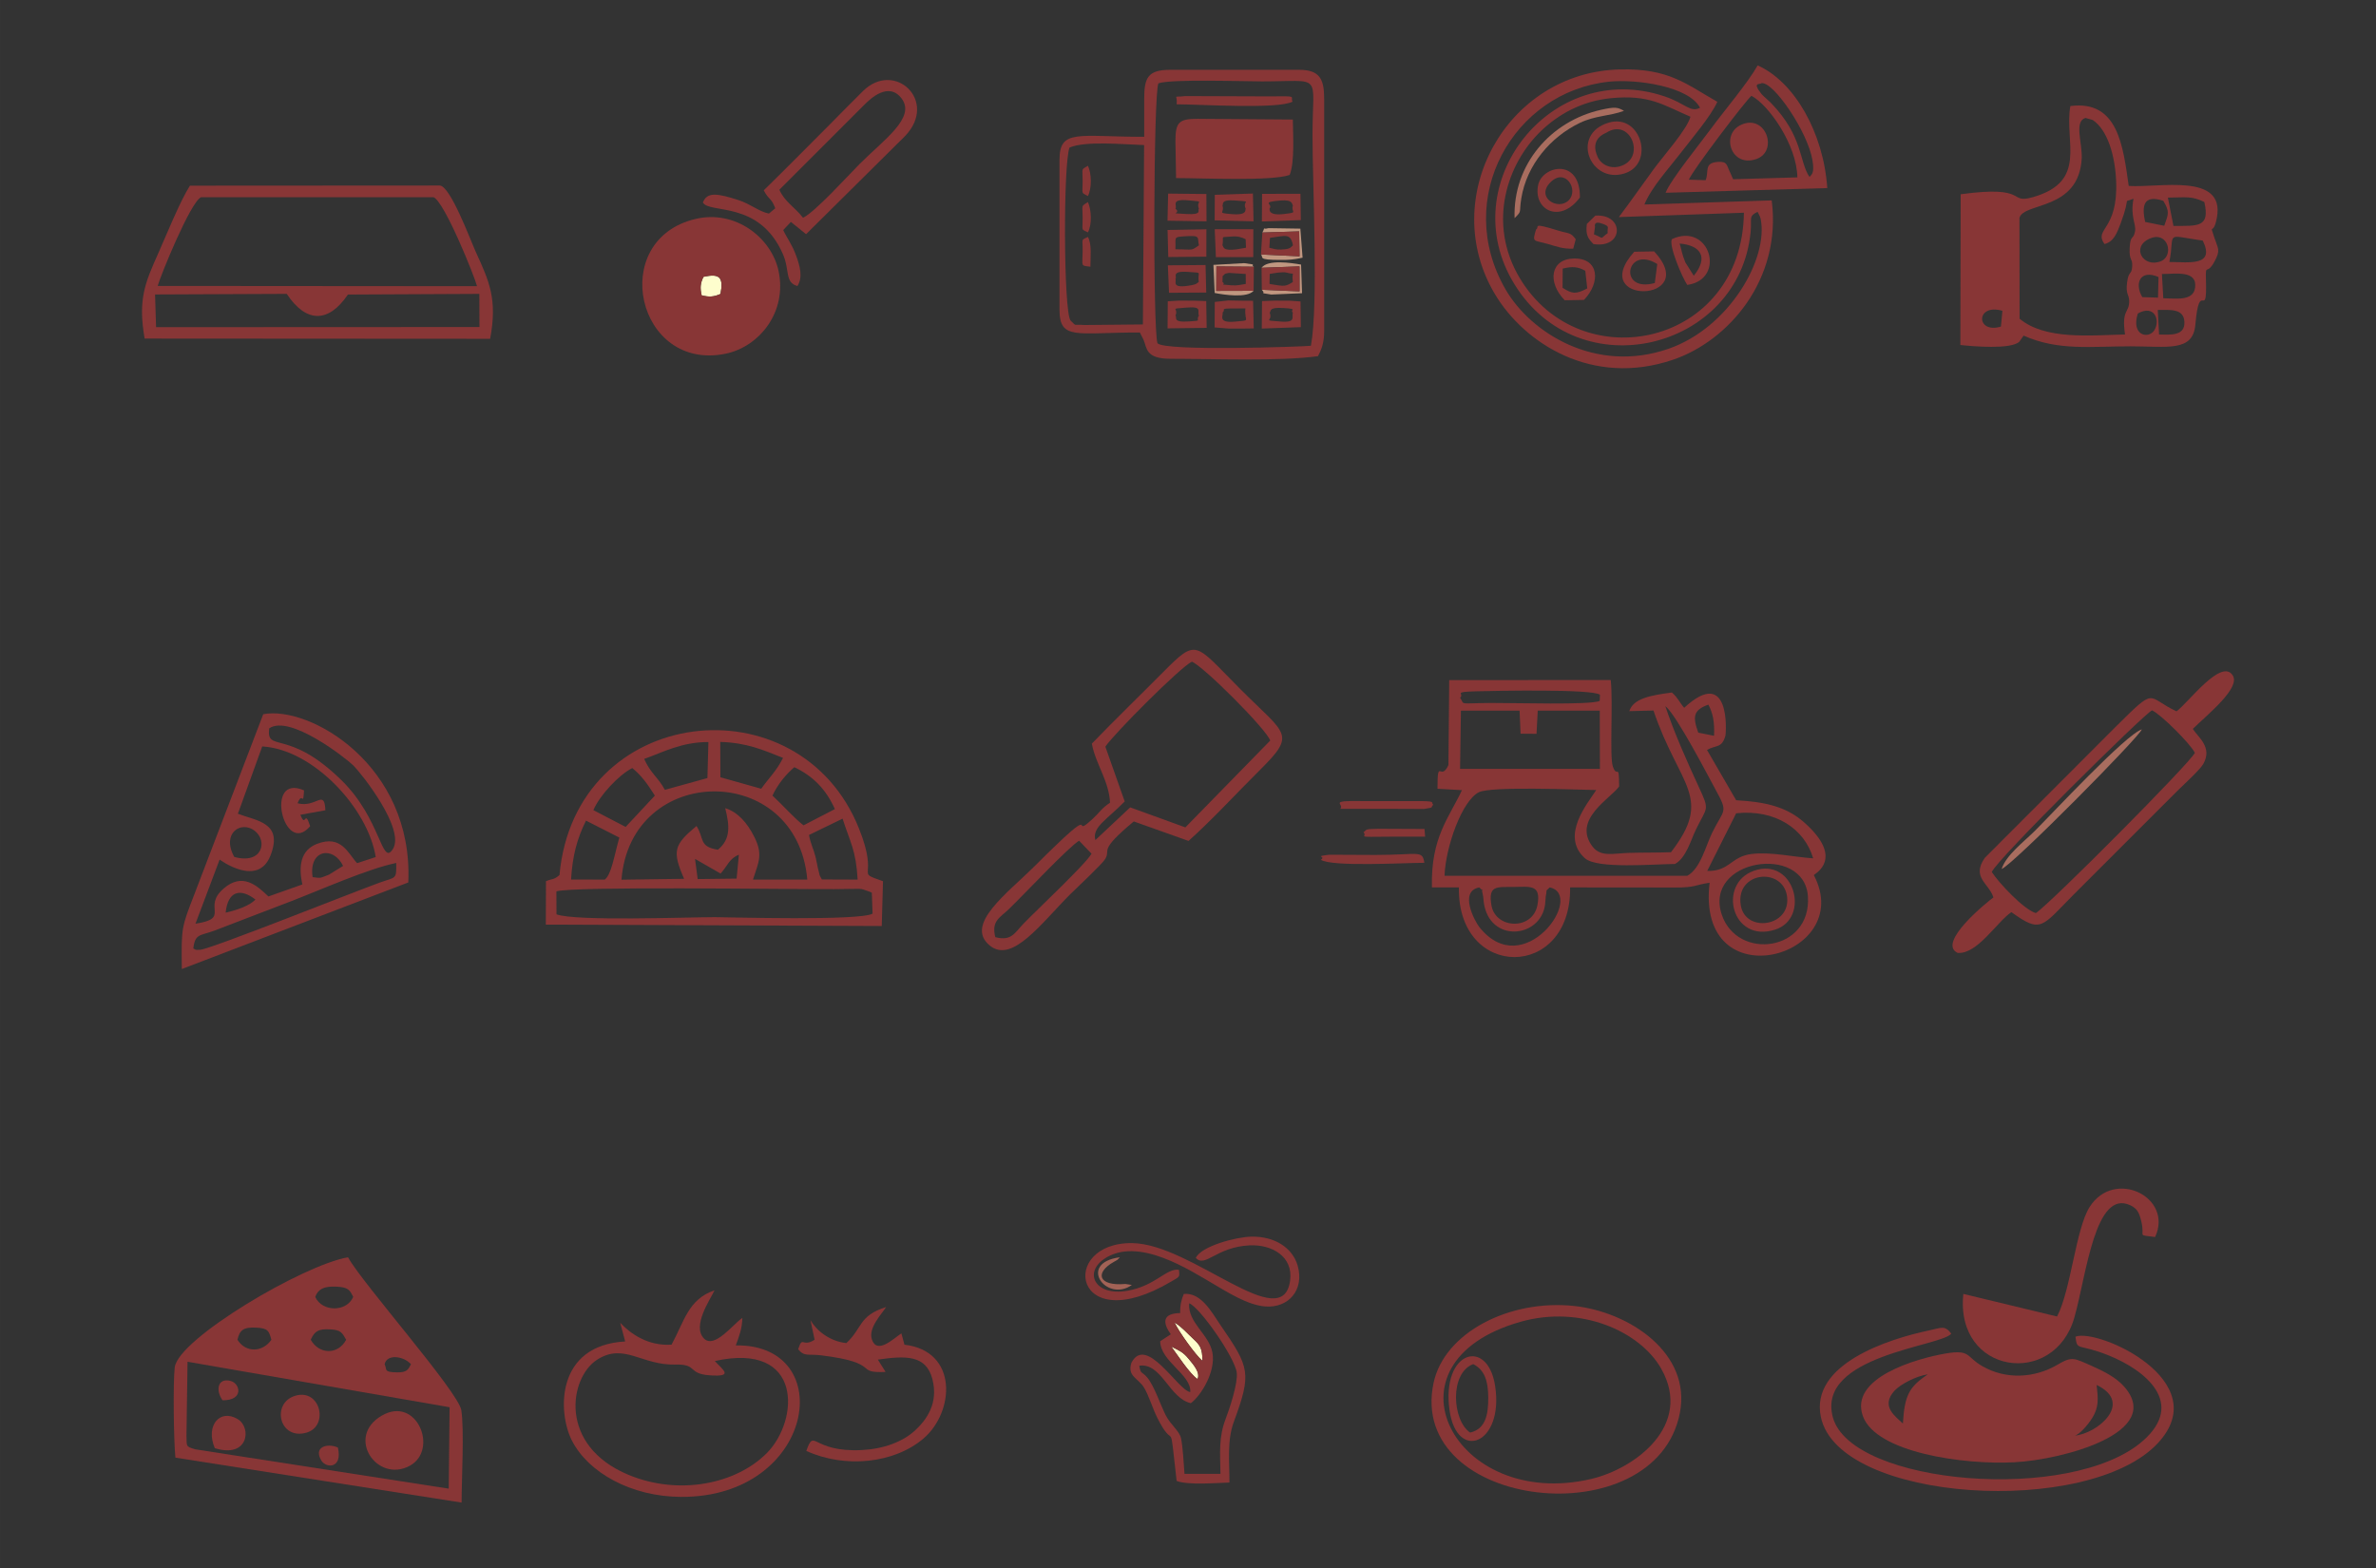 <?xml version="1.0" encoding="UTF-8"?>
<!DOCTYPE svg PUBLIC "-//W3C//DTD SVG 1.1//EN" "http://www.w3.org/Graphics/SVG/1.1/DTD/svg11.dtd">
<!-- Creator: CorelDRAW 2017 -->
<svg xmlns="http://www.w3.org/2000/svg" xml:space="preserve" width="46.567mm" height="30.734mm" version="1.1" style="shape-rendering:geometricPrecision; text-rendering:geometricPrecision; image-rendering:optimizeQuality; fill-rule:evenodd; clip-rule:evenodd"
viewBox="0 0 4656.66 3073.38"
 xmlns:xlink="http://www.w3.org/1999/xlink">
 <rect x="0" y="0" width="4656.66" height="3073.38" fill="#333333" stroke="none"/>
 <defs>
  <style type="text/css">
   <![CDATA[
    .fil0 {fill:none}
    .fil4 {fill:#883636}
    .fil5 {fill:#A26256}
    .fil1 {fill:#A86D5F}
    .fil2 {fill:#C19780}
    .fil3 {fill:#FEFECD}
   ]]>
  </style>
 </defs>
 <g id="Capa_x0020_1">
  <rect class="fil0" y="-0" width="4656.66" height="3073.39"/>
  <path class="fil1" d="M-11059.63 3594.32c114.55,-42.82 1402.21,-1345.09 1424.24,-1418.8 -164.69,53.31 -911.9,857.2 -1088.97,1033.48 -104.57,104.16 -292.36,246.21 -335.27,385.32z"/>
  <path class="fil1" d="M-16008.85 -3019.94c80.06,-80.45 42.78,-45.47 68.24,-201.36 55.32,-338.96 296.83,-623.87 595.6,-767.03 156.44,-74.91 302.6,-68.2 448.02,-122.03 -64.06,-37.15 -90.78,-42.43 -232.32,-10.88 -511.56,114.1 -897.61,555.93 -879.54,1101.3z"/>
  <path class="fil2" d="M-18586.05 -2650.6c29.96,29.61 -41.26,55.52 198.76,55.06 93.18,-0.19 125.47,-1.49 224.35,-22.64l-22.96 -295.14 -322.55 -4.86c-78.86,20.47 -22.51,-30.8 -63.45,44.47l374.14 -11.73 4.05 253.3 -392.34 -18.46z"/>
  <path class="fil2" d="M-18577.31 -2291.68c50.82,51.53 -43.56,23.03 95.84,48.06l313.06 -13.5 -9.88 -290.94c-98.36,-16.81 -338.35,-54.7 -401.54,32.62l385.6 -14.35 0.55 254.05 -383.63 -15.94z"/>
  <path class="fil2" d="M-18660.83 -2281.64l-379.26 1.07 1.26 -248.74 380.78 3.05c-42.49,-26.46 52.73,-16.32 -99.81,-36.4l-311.05 17.58 12.72 285.59c91.4,18.24 329.71,54.77 395.36,-22.15z"/>
  <path class="fil3" d="M-24269.46 -2235.78c75.3,19.73 126.47,16.07 191.63,-14.05 31.45,-165.83 -4.79,-211.82 -172.85,-173.47 -31.64,62.9 -36.53,111.02 -18.78,187.52z"/>
  <path class="fil4" d="M-13902.73 4060.05c-192.48,-565.39 839.52,-728.88 874.72,-186.88 36.31,558.88 -715.02,656.04 -874.72,186.88zm-2464.42 -278.7c68.56,73.85 8,-36.92 34.52,68.15 6.54,25.94 6.54,52.6 10.56,82.49 55.93,414.95 571.93,369.64 622.75,27.72 2.72,-18.43 6.47,-81.94 6.83,-83.69 19.79,-94.21 -12.86,-37.5 39.96,-94.67 365.27,75.6 -261.78,974.22 -714.82,402.74 -41.84,-52.76 -212.56,-362.61 0.2,-402.74zm123.91 185.49c-37.18,-207.28 51.92,-188.72 216.87,-189.89 174.11,-1.26 288.99,-30.67 250.03,182.47 -47.64,260.69 -424.15,245.85 -466.9,7.42zm2486.09 -938.78c397.27,-42.21 694.55,157.53 782.48,457.92 -197.5,-12.76 -427.9,-68.21 -625.62,-44.24 -210.36,25.52 -224.48,178.91 -450.94,171.82l294.08 -585.5zm-2796.94 -1043.27l595.99 -0.1 10.43 234.65 161.71 1.26 12.53 -235.81 630.2 -0.03 1.45 592.01 -1421.06 0 8.75 -591.98zm2411.95 223.9c-57.74,-161.03 -52.92,-228.95 102.28,-284.69 46.9,85.99 64.45,180.66 57.91,316.65l-160.19 -31.96zm-334.75 -269.66c112.9,86.93 441.47,723.6 507.09,842.65 137.16,248.87 90.03,196.63 -31.39,444.13 -65.06,132.73 -118.6,365.72 -253.14,437.46l-2466.3 0c10.95,-293.33 175.83,-760.55 348.39,-848.81 122.72,-62.67 988.63,-26.17 1193.09,-22.57 -83.3,131.07 -369.18,464.08 -115.43,692.76 124.53,112.26 702.23,59.53 915.98,58.53 113.65,-62.67 159.38,-240.74 215.12,-355.26 111.8,-229.63 139.91,-183.18 27.04,-426.64 -114.19,-246.27 -255.27,-562.44 -340.45,-822.25zm-1766.19 -32.07c-351.4,2.69 -266.45,23.81 -319.18,-52.63 47.03,-45.44 -80.61,-59.36 160.68,-65.87 227.52,-6.16 1179.55,-24.49 1260.42,34.81l-2.46 62.16c-86.05,45.34 -886.28,19.91 -1099.46,21.53zm-437.71 630.81c-80.94,175.51 -111.09,-87.9 -111.38,241.16l248.38 14.22c-129.94,280.18 -317.98,478.72 -304.8,988.2l273.96 0.07c-17.13,942.64 1143.28,945.36 1130.03,-0.07l1066.72 1.07c208.51,1.14 195.65,-25.61 350.59,-48.51 -142.05,1208.63 1498.53,760.42 1059.23,-77.73 10.07,-14.35 317.69,-167.51 -98.2,-535.56 -178.23,-157.76 -390.2,-208.58 -690.89,-224.96l-296.6 -511.63c92.21,-51.56 150.21,-15.64 186.58,-141.34 9.07,-31.25 54.93,-721.91 -418.22,-286.76 -47.96,-54.31 -60.04,-97.16 -124.27,-155.23 -216.02,28.44 -392.08,59.63 -433.28,189.31l245.57 -6.38c259.13,769.81 614.29,875.62 177.87,1439.97 -142.02,5.48 -283.23,2.76 -425.31,6.87 -161.91,4.66 -285.5,44.56 -370.29,-61.8 -213.24,-276.91 186.16,-493.09 268.75,-613.41 -0.97,-255.38 -19.66,-75.05 -63.9,-202.65 -34.65,-99.92 3.3,-643.18 -21.18,-878.54l-1641.59 0.45 -7.77 863.25z"/>
  <path class="fil4" d="M-29414.37 9491.84c-103.64,-31.12 -85.21,-28.4 -89.94,-146.84l10.95 -743.13 2662.7 462.14 -8.71 827.56 -2575 -399.73zm2049.96 -782.12c-140.75,-2.27 -98.94,-26.07 -126.18,-82.95 21.83,-106.03 191.96,-84.07 267.56,0 -27.57,49.72 -34.3,84.67 -141.38,82.95zm-686.06 -437.26c116.53,4.92 127.02,32.8 168.9,105.77 -82.94,155.17 -274.22,151.09 -360.02,0 39.97,-89.48 79.74,-110.47 191.12,-105.77zm-746.4 -17.46c123.75,5.86 130.59,34.14 155.36,123.23 -87.09,127.9 -259.52,136 -344.7,0 22.22,-94.76 56.29,-129.55 189.34,-123.23zm809.07 -416.7c127.77,4.67 143.15,33.69 177.84,105 -68.5,156.79 -316.62,152.48 -385.64,0 27.66,-78.76 86.67,-109.37 207.8,-105zm125.31 -297.86c-452.03,75.33 -1727.39,828.82 -1761.04,1118.69 -18.1,156.17 -10.26,750.97 6.87,917.24l2908.04 456.57c0,-223.28 28.14,-752.04 -3.21,-940.05 -31.29,-187.62 -1008.87,-1292.87 -1150.66,-1552.45z"/>
  <path class="fil4" d="M-10316.69 9352.42c49.97,-10.79 136.83,-112.71 179.36,-182.15 65.45,-106.85 59.14,-187.49 43.23,-332.56 383.28,185.1 0.07,497.41 -222.59,514.71zm-1746.37 -122.27c-71.57,-71.51 -230.01,-172.46 -87.15,-331.97 59.62,-66.52 217.09,-148.95 339.77,-168.7 -186.94,129.09 -235.26,206.4 -252.62,500.67zm-406.27 -75.27c134.41,369.74 1020.34,496.05 1540.55,468.42 493,-26.2 1531.27,-302.59 1110.85,-772.44 -75.91,-84.88 -194.06,-148.66 -321.99,-205.04 -184.87,-81.46 -202.88,-101.89 -349.85,-15.22 -234.84,138.48 -525.26,155.39 -768.39,14.93 -163.24,-94.25 -116.63,-170.68 -368.61,-127.84 -294.11,50.04 -984.87,245.76 -842.56,637.19z"/>
  <path class="fil4" d="M-9675.81 -2050.72c167.6,-95.05 230.47,65.98 169.09,167.64 -58.33,96.68 -241.22,57.23 -169.09,-167.64zm-1390.95 132.5c-257.48,77.7 -257.48,-239.8 14.94,-160.12l-14.94 160.12zm1606.84 80.71l-13.31 -249.54c125.21,0 264.64,-16.88 270.73,121.55 6.31,143.28 -136.71,130.55 -257.42,127.99zm29.15 -614.65c137.19,0 361.48,-42.3 336.8,139.82 -19.11,140.98 -205.05,107.14 -323.13,106.36l-13.67 -246.18zm-199.44 234.75c-81.78,-137.91 -24,-285.24 164.75,-204.24l-5.47 209.42 -159.28 -5.18zm74.85 -594.51c188.78,-83.04 250.22,176.45 113.13,230.11 -181.02,70.9 -305.38,-145.54 -113.13,-230.11zm200.05 237.37c60.34,-312.25 -59.98,-273.38 338.97,-217.45 130.07,264.54 -140.82,218.39 -338.97,217.45zm-246.21 -407.01c-33.52,-157.31 -22.76,-282.42 184.29,-214.54 67.11,111.22 52.6,132.05 10.01,253.73l-194.3 -39.19zm287.64 40.29l-56.55 -287.18c182.66,-1.78 239.7,-18.95 370.09,44.01 60.6,261.24 -65.52,243.17 -313.54,243.17zm-820.34 -1076.43c151.6,102.54 226.97,360.99 238.01,621.29 21.41,505.82 -230.92,480.76 -118.47,639.52 91.91,-21.54 126.63,-108.69 165.01,-211.52 110.48,-296.03 11.4,-199.32 129.75,-248.9 -35.18,190.11 31.25,254.79 14.83,335.63 -18.17,89.23 -47.32,24.55 -53.86,169.74 -5.73,127.84 31.61,98.14 25.88,182.73 -6.29,92.44 -35.89,39.45 -51.79,161.52 -16,122.75 19.66,119.6 21.18,188.91 2.66,124.08 -79.83,81.98 -42.3,340.85 -364.06,9.29 -811.08,55.45 -1071.47,-159.93l-1.23 -1025.19c44.86,-161.06 604.67,-69.47 632.98,-607.1 4.44,-164.69 -78.57,-373.33 37.92,-408.02l73.56 20.47zm-1341.78 755.01l-3.08 1531.83c131.95,14.41 513.08,46.83 599.23,-33.36l43.47 -61.99c353.34,156.37 678.93,108.63 1087.5,108.73 373.85,0.1 633.31,59.46 657.53,-219.46 42.17,-485.88 119.64,-19.69 107.79,-454.2 -4.93,-182.5 6.05,-38.44 86.28,-186.84 65,-120.26 35.69,-130.95 0.74,-239.51 -56.48,-175.38 -13.76,-3.98 24.07,-207.76 85.63,-461.4 -594.15,-299.81 -895.87,-322.26 -58.07,-408.79 -109.73,-874.98 -593.28,-811.37 -63.22,364.72 180.3,764.8 -379.12,925.31 -261.76,75.11 -29.09,-125.24 -735.26,-29.12z"/>
  <path class="fil4" d="M-22539.97 3835.51l7.48 212.39c-129.75,75.21 -1458.99,35.95 -1602.63,35.95 -297.8,0 -1407.82,43.34 -1609.2,-28.59l-0.94 -233.81c178.84,-52.92 2301.39,-20.37 2821.95,-22.51 326.76,-1.33 238.89,-15.16 358.95,25.46 6.38,2.14 16.87,6.28 24.39,11.11zm-1374.07 -143.51l-395.55 4.73 -26.82 -204.98 259.52 148.85c72.07,-78.9 85.54,-151.25 185.97,-191.35l-23.12 242.75zm735.45 -443.45l341.53 -165.86c76.53,240.97 136.06,317.95 152.9,619.35l-363.49 -1.39c-35.62,-65.88 -14.44,-20.02 -36.72,-100.92 -9.85,-35.76 -16.07,-82.56 -27.05,-126.25 -20.47,-81.45 -51.46,-137.26 -67.17,-224.93zm-2075.13 453.49l-342.27 -1.01c13.61,-240.8 61.7,-418.38 151.64,-598.35l338.64 172.23c-55.35,196.33 -80.28,375.57 -148.01,427.13zm1149.66 -303.73c-196.69,-30.25 -137.13,-117.24 -217.51,-241.16 -229.21,192.19 -249.68,251.75 -126.12,536.99l-636.15 8.93c93.08,-1188.45 1784.09,-1204.13 1888.05,-1.03l-551.81 -0.36c60.3,-184.02 103.67,-258.19 9.36,-441.63 -69.64,-135.42 -162.13,-243.65 -291.52,-284.01 45.08,180.08 56.93,315.2 -74.3,422.27zm554.34 -549.88c53.15,-115.49 139.43,-218.16 222.44,-288.99 189.86,91.59 319.63,220.95 411.74,425.99l-318.5 165.15c-100.36,-77.93 -208.12,-203.14 -315.68,-302.15zm-1819.75 147.63c61.08,-145.84 256.77,-357.53 395.39,-427.52 92.3,74.17 156.23,164.3 229.36,279.89l-296.89 318.18 -327.86 -170.55zm1289.05 -693.19c272.28,8.29 436.52,82.1 638.13,162.39 -67.17,134.37 -148.78,209.51 -221.72,313.38l-414.69 -116.56 -1.72 -359.21zm-772.83 172.75c204.92,-73.23 378.06,-170.65 652.64,-171.65l-9.91 366.14 -432.3 119.61c-68.15,-126.9 -145.85,-167.41 -210.43,-314.1zm-860.66 1180.56c-64.09,53.27 -66.65,32.29 -137.26,62.12l-1.49 441.21 3413.44 14.28 12.57 -455.43c-298.13,-105.58 -31.87,-3.37 -242.84,-533.13 -605.09,-1519.42 -2886.98,-1269.39 -3044.42,470.95z"/>
  <path class="fil4" d="M-13678.48 -3075.03c-18.07,1354.08 -1656.58,1700.6 -2277.16,665.33 -334.3,-557.71 -130.88,-1168.99 221.92,-1502.29 165.95,-156.75 399.14,-296.9 703.36,-327.02 393.21,-38.96 531.83,70.41 808.52,188.34 -32.2,126.28 -277.37,401.73 -372.78,531.93 -107.79,147.07 -247.86,347.48 -354.64,487.98l1270.78 -44.27zm138.85 -9.36l22.31 43.98c1.62,5.99 6.71,16.68 8.29,24.35 84.4,404.46 -318.17,1110.21 -937.19,1324.16 -745.21,257.61 -1402.8,-168.67 -1654.22,-603.67 -536.63,-928.38 81.35,-2009.7 1051.03,-2110.94 279.38,-29.15 813.28,47.44 924.96,265.06 -99.95,52.01 -146.56,-43.73 -358.34,-115.27 -1151.73,-388.94 -2155.64,882.01 -1529.85,1904.38 660.54,1079.12 2284.58,668.09 2402.08,-524 14.35,-145.58 -24.62,-160.99 70.93,-208.05zm143.54 -115.98l-1293.52 41.65c71.44,-175.25 243.29,-359.99 367.82,-522.44 107.27,-139.92 309.75,-376.61 373.1,-521.28 -310.37,-174.31 -486.16,-341.04 -989.53,-328.86 -1158.01,27.98 -1853.57,1305.44 -1270.98,2282.66 297.06,498.22 986.84,947.73 1811.07,667.32 563.12,-191.58 1105.29,-815.07 1002.04,-1619.05z"/>
  <path class="fil4" d="M-29106.01 4038.06c22.32,-222.8 151.45,-251.17 302.63,-133.08 -61.83,63.83 -184.45,105.39 -302.63,133.08zm-328.63 363.68c17,-152.45 68.79,-127.09 211.45,-180.24l784.3 -300.59c301.1,-115.94 773.44,-327.31 1065.84,-388 4.11,172.4 -3.99,140.85 -166.6,199.09 -239.67,85.76 -1725.06,679.36 -1825.49,682.98 -62.18,2.27 -33.71,2.66 -69.5,-13.24zm1212 -724.77c-41.46,-280.22 208.54,-322 310.14,-114l-144.12 88.9c-94.19,34.82 -70.41,37.67 -166.02,25.1zm-796.21 -205.24c-133.54,-244.01 71.22,-371.48 207.31,-266.26 135.38,104.65 78.93,345.12 -207.31,266.26zm284.39 -1122.97c519.27,29.89 1074.75,629.9 1153.29,1124.27l-189.37 61.95c-90.98,-96.74 -158.96,-292.26 -408.02,-195.94 -167.61,64.77 -188.92,229.76 -147.88,412.1l-345.19 122.29c-120.61,-116.69 -265.74,-243.68 -454.43,-81 -224.83,193.81 77.83,302.47 -286.69,357.69l245.47 -651.8c0,0.03 388.42,290.06 517.13,-41.84 130.45,-336.44 -141.15,-349.85 -331.55,-423.73l247.24 -683.99zm807.55 345.51c-544.53,-535.69 -767.55,-275.71 -736.81,-529.24 206.98,-144.55 774.35,298.03 856.64,378.48 76.47,74.65 532.26,646.61 398.76,850.33 -114.27,174.34 -117.89,-305.32 -518.59,-699.57zm-1624.65 1916.46l2301.38 -879.8c52.67,-1195.97 -1005.17,-1800.16 -1474.17,-1709.54l-695.62 1819.07c-136.9,355.36 -136.42,340.78 -131.59,770.27z"/>
  <path class="fil4" d="M-24250.68 -2423.3c168.06,-38.35 204.3,7.64 172.85,173.47 -65.16,30.12 -116.33,33.78 -191.63,14.05 -17.75,-76.5 -12.86,-124.62 18.78,-187.52zm-84.59 -587.67c-892.96,215.47 -592.24,1554.95 310.5,1368.4 339.16,-70.05 628.64,-422.04 536.04,-845.02 -72.48,-331.06 -435.77,-622.49 -846.54,-523.38z"/>
  <path class="fil4" d="M-19628.18 -4389.96c131.56,-45.7 858.95,-19.63 1054.89,-19.7 625.82,-0.12 511.17,-94.08 511.07,547.81 -0.06,500.64 61.83,1721.52 -16.29,2138.8 -48.09,7.77 -1495.1,59.78 -1559.22,-26.46 -46.84,-146.46 -40.33,-2531.57 9.55,-2640.45zm-902.64 652.38c162.36,-69.09 542.36,-32.03 757.61,-24.97l-12.47 1822.79 -592.4 5.77c-127.51,-9.13 -76.17,17.55 -142.37,-45.25 -71.81,-88.61 -75.79,-1596.34 -10.37,-1758.34zm758.39 -497.05l0 388.1c-669.42,-0.23 -860.64,-83.31 -860.64,233.22l0 1522.27c0,317.66 174.35,231.25 816.91,233.32l36.96 74.14c36.43,86.41 20.3,192.73 273.77,192.73 429.65,0 1099.23,28.02 1499.28,-26.46 36.69,-70.5 62.44,-137.81 62.44,-256.31l0 -2361.01c0,-199.8 -46.09,-292.92 -256.7,-292.92l-1305.02 0c-227.91,0 -267,77.51 -267,292.92z"/>
  <path class="fil4" d="M-21285.61 4286.86c-41.16,-166.21 46.71,-196.63 137.71,-284.53 159.09,-153.58 602.22,-627.24 713.92,-695.68l126.34 132.08c-55.99,102.34 -545.3,560.75 -691.95,711.91 -88.52,91.2 -120.03,179.26 -286.02,136.22zm1118.6 -1935.44c79.8,-123.72 763.02,-810.37 879.06,-863.97 117.63,45.93 759.87,688.49 796.05,801.82l-862.19 882.03 -560.62 -203.23 -354.03 332.3c-34.01,-130.1 109.44,-200.77 298.22,-392.41l-196.49 -556.54zm-137.45 -31.1c37.66,206.28 175.25,379.94 184.9,600.18 -90.43,60.59 -99.69,92.88 -176.77,164.36 -254.34,235.72 127.28,-234.77 -581.45,472.5 -286.86,286.28 -725.87,600.95 -462.72,815.58 228.55,186.43 527.98,-234.77 817.39,-522.79 65.94,-65.62 321.41,-303.05 354.09,-356.98 62.9,-103.77 -81.48,-71.83 290.74,-382.27l556.48 198.12c243.56,-218.17 478.24,-475.42 715.7,-711.13 384.28,-381.46 283.46,-358.18 -189.5,-831.91 -466.47,-467.32 -435.54,-523.54 -784.23,-172.53 -247.92,249.61 -482.86,476.36 -724.63,726.87z"/>
  <path class="fil4" d="M-11159.61 3625.12c41.49,-118.93 1552.75,-1612.44 1628.21,-1643.21 91.3,41.52 390.4,340.33 435.16,431.63 -46.73,102.6 -1471.68,1535.74 -1615.91,1628.66 -124.07,-36.76 -376.4,-307.35 -447.46,-417.08zm1876.82 -1633.2c-314.16,-146.36 -193.45,-263.83 -627.83,166.89l-1320.08 1322.09c-137.84,200.09 39.77,254.21 87.54,402.18 -59.14,43.47 -579.73,461.49 -363.64,563.8 199.08,17.04 399.5,-315.68 546.11,-414.17 305.29,219.82 305.94,150.22 632.89,-178.78l1056.47 -1056.02c58.33,-57.71 227.49,-212.62 260.21,-270.14 97.06,-170.69 -51.34,-270.63 -105.88,-357.17 159.02,-155.3 487.01,-417.15 405.46,-544.37 -115.98,-180.82 -461.26,289.71 -571.25,365.69z"/>
  <path class="fil4" d="M-24135.28 8594.55c898.82,-199.96 858.01,601.79 529.53,934.05 -312.83,316.46 -893.47,435.61 -1406.29,222.63 -718.39,-298.38 -601.79,-989.27 -319.5,-1170.28 273.41,-175.35 451.77,58.26 794.14,49.42 231.86,-5.96 120.19,92.6 349.42,109.27 256.09,18.69 128.16,-58.75 52.7,-145.09zm279.66 -437.91c-86.57,54.12 -282.12,318.59 -389.94,208.93 -125.4,-127.48 66.26,-399.3 106.88,-489.54 -267.17,90.07 -307.26,316.98 -436.75,552.02 -240.6,15.7 -418.31,-112.65 -521.47,-222.12l50.43 189.7c-708.57,39.61 -684.64,720.88 -543.49,1002.55 165.46,330.25 606,575.3 1113.02,577.08 1361.12,4.73 1602.34,-1554.73 554.48,-1539.7 31.35,-87.09 64.38,-167.44 66.84,-278.92z"/>
  <path class="fil4" d="M-10309.41 8347.14c17.27,151.28 23.74,63.8 339.1,191.12 377.9,152.51 778.98,486.46 347.13,866.69 -725.71,638.94 -2964.72,450.02 -3151.46,-238.5 -171.01,-630.59 1105.67,-720.01 1203.29,-850.34 -66.2,-87.12 -98.69,-59.75 -226.07,-32.77 -412.61,87.35 -1212.48,342.46 -1098.93,880.87 183.11,868.57 2719.5,1019.79 3423.02,266.03 592.31,-634.66 -609.92,-1171.35 -836.08,-1083.1z"/>
  <path class="fil4" d="M-11448.77 7912.5c-86.34,820.57 926.29,956.92 1128.74,237.66 123.27,-437.97 210.06,-1307.38 568.37,-1138.22 74.16,35.04 91.23,81.1 111.86,165.92 40.55,166.4 -53.02,129.06 139.46,156.49 188.82,-405.94 -415.07,-701.35 -665.79,-304.37 -140.49,222.53 -188.91,840.58 -330.31,1112.05l-952.33 -229.53z"/>
  <path class="fil4" d="M-15945.99 8195.11c608.95,-171.65 1212.62,97.13 1427.67,478.04 324.98,575.63 -266.61,1015.71 -713.17,1120.12 -1382.84,323.46 -2186.8,-1183.08 -714.5,-1598.16zm1616.39 928.71c120.1,-612.12 -517.64,-1029.53 -1073.93,-1088.8 -656.49,-69.95 -1320.37,270.02 -1428.71,782.94 -272.44,1290.18 2254.46,1570.76 2502.64,305.86z"/>
  <path class="fil4" d="M-19455.07 -3799.7l6.51 372.68c261.82,-0.13 972.01,33.52 1154.61,-32.32 51.79,-131.85 33.52,-406.56 31.84,-562.7l-967.54 -7.32c-191.41,0 -225.42,35.04 -225.42,229.66z"/>
  <path class="fil4" d="M-22614.08 -4174.1c60.34,-60.95 245.73,-236.07 376.9,-61.47 146.32,194.81 -179.36,417.21 -426.32,664.52 -116.88,117.12 -451.19,487.6 -575.56,547.25 -76.66,-101.63 -186.61,-161.22 -240.5,-285.04l865.48 -865.26zm-1024.15 871.45c48.32,96.58 74.91,70.6 117.21,182.44l-64.97 53.66c-100.4,-19.88 -187.78,-97.55 -308.23,-136.54 -212.95,-68.96 -320.7,-86.77 -362.42,24.71 68.66,116.75 571.16,-24.62 811.79,520.92 73.85,167.34 17.43,290.87 148.66,327.4 57.75,-88.93 25.39,-202.91 -12.82,-308.39 -42.24,-116.4 -92.57,-176.06 -131.43,-260.33l77.92 -82.85 154.36 124.69 1006.67 -998.11c338.77,-354.94 -106.39,-771.21 -426.8,-457.99 -120.71,118.02 -220.04,222.21 -340.88,343.04 -229.73,229.76 -436.1,439.63 -669.06,667.35z"/>
  <path class="fil4" d="M-14238.1 -3410.73c39.93,-98.52 580.25,-807.52 636.32,-852.76 175.02,93.11 461.39,499.48 466.41,829.18l-652.87 19.01 -32.35 -73.61c-34.89,-67.76 -23,-109.54 -123.11,-102.57 -146.23,10.1 -86.51,99.13 -124.2,186.06l-170.2 -5.31zm739.4 -869.31c-101.76,-127.32 -15.41,-94.09 -2.62,-111.32 120.03,-22.54 471.85,493.3 519.56,784.33 23.06,140.56 -12.5,142.44 -29.7,168.87 -107.49,-152.97 -61.44,-409.54 -389.2,-749.25 -26.1,-27.01 -84.17,-75.24 -98.04,-92.63zm-975.47 1002.2l1642.85 -47.68c-38.8,-565.39 -334.89,-1081.16 -707.28,-1246.49 -107.39,187.46 -333.75,451.35 -473.53,641.82 -107.04,145.94 -414.37,524.93 -462.04,652.35z"/>
  <path class="fil4" d="M-22239.74 8313.52c-82.52,54.87 -249.9,219.69 -300.69,58.5 -36.63,-116.34 104.65,-259.3 145.65,-326.28 -283.16,89.88 -236.27,211.43 -404.29,366.27 -172.21,-17.42 -306.48,-130.65 -364.46,-232.64l42.01 198.86c-128.13,82.27 -120.06,-48.22 -167.19,96.97 65.46,78.61 100.28,44.86 235.07,61.6 623.43,77.38 324.78,183.35 653.26,168.42l-78.54 -124.95c276.85,-39.97 488.69,-50.63 553.53,195.36 65,246.56 -57.52,414.2 -172.46,521.53 -129.2,120.68 -327.57,191.38 -545.18,202.13 -511.92,25.33 -476.1,-234.03 -563.06,8.52 395.03,180.53 895.55,127.28 1192.32,-127.15 314.25,-269.43 353.5,-888.16 -194.91,-952.06l-31.06 -115.08z"/>
  <path class="fil4" d="M-27519.99 9149.54c-371.42,215.67 -47.61,688.65 283.77,509.94 297.68,-160.51 73.88,-717.64 -283.77,-509.94z"/>
  <path class="fil4" d="M-16460.4 9321.68c-182.4,-123.01 -211.07,-604.77 31.06,-695.65 115.27,57.49 152.55,169.81 153.1,342.53 0.61,175.8 -29.38,316.68 -184.16,353.12zm-209.74 -228.91c73.33,530.92 557.13,348.71 462.98,-248.97 -77.11,-489.5 -546.21,-353.73 -462.98,248.97z"/>
  <path class="fil4" d="M-13709.6 3966.84c-61.44,-351.37 437.13,-397.95 470.36,-85.47 31.97,301.39 -421.94,362.38 -470.36,85.47zm133.6 -354.97c-375.25,131.46 -227.17,740.96 214.89,598.62 363.51,-117.02 194.71,-742.13 -214.89,-598.62z"/>
  <path class="fil4" d="M-28404.75 8949.32c-239.25,77.54 -156.21,451.45 119.38,373.23 233.48,-66.26 142.24,-458.02 -119.38,-373.23z"/>
  <path class="fil4" d="M-13705 -3969.41c-214.44,96.06 -104.1,439.82 153.58,348.65 225.8,-79.93 96.45,-460.65 -153.58,-348.65z"/>
  <path class="fil4" d="M-15079.14 -3886.63c236.17,-153.97 392.28,214.08 185.97,321.93 -119.61,62.54 -231.73,6.58 -269.46,-73.07 -90.49,-191.05 76.46,-244.29 83.49,-248.86zm27.11 -103.9c-392.37,116.47 -189.98,625.82 159.99,516.35 312.83,-97.9 168.03,-613.71 -159.99,-516.35z"/>
  <path class="fil4" d="M-28247.64 3159.13c-58.24,-184 -42.88,29.37 -99.08,-115.88l253.99 -45.8c-10.37,-222.89 -91.3,-21.54 -282.55,-71.03 50.72,-129.71 55.06,47.16 65.78,-131 -408.89,-180.24 -205.79,682.98 61.86,363.71z"/>
  <path class="fil4" d="M-19443.38 -4176.92c234.65,0 1028.37,52.5 1178.16,-26.65 -28.08,-55.61 73.13,-57.59 -245.4,-53.83l-843.3 -2.98c-143.45,17.39 -74.95,-24.78 -89.46,83.46z"/>
  <path class="fil4" d="M-29216.55 9480.12c341.08,107.04 377.74,-207.77 233.36,-295.02 -180.89,-109.4 -330.39,64.81 -233.36,295.02z"/>
  <path class="fil4" d="M-14331.6 -2761.72c211.55,17.52 297.99,136.87 143.54,326.95l-85.18 -134.83c-37.57,-92.2 -31.64,-102.5 -58.36,-192.12zm-78.06 -45.34c-36.72,59.82 102.15,386.61 155.33,465.73 400.28,-56.39 230.28,-642.53 -155.33,-465.73z"/>
  <path class="fil4" d="M-17977.52 3500.85c117.73,73.68 849.03,30.57 1051.68,30.57 -20.34,-133.18 -55.02,-79.87 -497.76,-79.87l-468.1 -2.2c-166.21,19.73 -24.67,13.38 -85.82,51.5z"/>
  <path class="fil4" d="M-15519.96 -2507.22c95.6,-24.09 157.98,-19.4 229.53,22.19l20.11 179.33c-118.47,60.95 -149.7,56.42 -250.81,-6.12l1.17 -195.4zm215.92 318.31c171.56,-176.26 155.37,-424.41 -99.81,-421.01 -240.74,3.24 -275.36,241.22 -95.45,424.6l195.26 -3.59z"/>
  <path class="fil4" d="M-15642.13 -3386.47c151.57,-148.47 287.38,78.67 183.7,184.57 -107.88,110.28 -342.46,-29.11 -183.7,-184.57zm297.16 156.24c3.46,-407.11 -383.6,-323.65 -424.38,-126.44 -52.56,254.17 223.12,398.46 424.38,126.44z"/>
  <path class="fil4" d="M-14583.93 -2360.86c-378.55,104.58 -291.78,-390.72 24.84,-192.8l-24.84 192.8zm-209.19 -317.75c-489.67,547.38 690.92,523.64 202.58,-3.53l-202.58 3.53z"/>
  <path class="fil4" d="M-18977.39 -2743.45c18.37,-104.39 -33.84,-77.67 92.99,-89.62 59.75,-5.6 101.76,6.45 142.99,27.5l3.43 86.18c-255.02,52.54 -221.08,-9.55 -239.41,-24.06zm-66.55 119.83l379.77 -0.74 0.68 -283.39 -392.31 0.61 11.86 283.52z"/>
  <path class="fil4" d="M-18976.48 -2060.01c48.94,-41.85 -76.86,-42.66 232.38,-42.66 -13.38,141.02 66.13,118.15 -107.07,134.44 -182.9,17.2 -112.16,-68.46 -125.31,-91.78zm-80.55 150.5l141.83 11.5 124.43 0.26 131.46 -1.62 -6.83 -280.77 -124.63 -0.84 -124.53 -2.59 -139.98 15.03 -1.75 259.03z"/>
  <path class="fil4" d="M-19216.44 -2743.45c-86.18,60.14 -54.44,39.97 -238.63,39.97 5.31,-129.1 -26.49,-123.95 104.61,-132.47 154.2,-10.04 116.08,10.75 134.02,92.5zm-311.24 118.63l386.83 -3.56 0.49 -278.34 -394.67 7.03 7.35 274.87z"/>
  <path class="fil4" d="M-19455.07 -2028.95c37.8,-84.53 -74.59,-65.46 104.51,-81.42 178.07,-15.87 114.17,35.2 134.12,81.42 -36.86,54.21 43.98,48.87 -102.93,58.91 -175.76,12.05 -113,-43.98 -135.7,-58.91zm-79.87 129.09l397.36 -5.18 -4.56 -272.12 -114.72 -3.82 -155.39 -1.2 -120.52 7.03 -2.17 275.29z"/>
  <path class="fil4" d="M-18387.94 -1969.33c-199.6,-17.06 -70.47,3.95 -109.76,-90.68 19.34,-12.86 -17.97,-57 141.47,-46.64 157.57,10.24 58.14,17.26 94.57,46.64 -14.67,44.66 38.54,104.74 -126.28,90.68zm-189.72 71.52l397.1 -14.51 -3.24 -261.01 -109.82 -7.65 -155.4 -0.81 -126.08 4.73 -2.56 279.25z"/>
  <path class="fil4" d="M-19349.75 -3062.34c-199.7,-12.56 -35.98,2.98 -105.32,-53.92 22.7,-30.06 -57.58,-103.06 136.51,-84.27 176.19,17.03 67.05,-0.94 102.12,84.27 -17.55,14.8 44.44,65.1 -133.31,53.92zm-185.8 68.31l396.42 6.35 -1.39 -277.6 -388.68 -4.11 -6.35 275.36z"/>
  <path class="fil4" d="M-18354.03 -3061.79c-167.15,19.21 -140.65,-51.17 -145.12,-54.47 41.48,-48.91 -98.4,-64.71 110.24,-83.04 134.6,-11.83 117.12,42.91 127.71,51.98 -25.1,72.19 65.55,67.3 -92.83,85.53zm-222.56 75.63l395.87 -14.16 -3.98 -267.16 -389.95 0.68 -1.94 280.64z"/>
  <path class="fil4" d="M-18885.63 -3061.14c-156.73,-14.06 -66.01,-8.81 -91.27,-86.18 11.43,-10.37 -25.39,-63.71 125.95,-52.34 193.32,14.54 69.64,-1.33 109.76,83.4 -8.77,6.57 26.66,70.47 -144.44,55.12zm-170.91 63.71l395.22 9.78 -6.35 -282.36 -387.32 12.8 -1.55 259.78z"/>
  <path class="fil4" d="M-19290.87 -2338.67c-216.02,39.96 -149.56,-35.01 -164.2,-63.03 21.6,-20.99 -53.05,-86.05 136.97,-71.22 148.91,11.63 83.49,-7.8 100.11,102.28 -25.49,14.41 -18.33,21.89 -72.88,31.97zm-229.46 77.18l378.35 -2.27 -6.93 -279.76 -382.95 3.11 11.53 278.92z"/>
  <path class="fil4" d="M-17780.06 2982.87c160.22,0 320.48,0 480.7,0 83.14,0 166.02,0 249.12,0.78 20.5,0.2 111.12,2.11 125.12,-0.16 113.45,-18.43 53.11,-11.53 90.65,-41.84 -34.85,-24.94 57.74,-39.74 -215.77,-37.44l-497.89 0.03c-372.49,-7.35 -182.63,28.18 -231.93,78.63z"/>
  <path class="fil4" d="M-18884.34 -2337.25c-153.87,-12.47 -44.43,-3.04 -92.5,-33.42l1.75 -62.12c37.12,-24.81 -1.81,-17.65 63.61,-30.77l170.75 11.01 0.61 101.08c-50,8.42 -90.26,18.63 -144.22,14.22zm223.51 55.61l2.78 -244.62 -380.78 -3.05 -1.26 248.74 379.26 -1.07z"/>
  <path class="fil4" d="M-15561.65 -2892.43c-288.05,-89.36 -186.55,-36.54 -229.14,-12.31 -40.45,136.09 -28.5,104.9 123.92,148.43 89.48,25.59 146.58,49.94 254.01,46.54l25.33 -95.8c-54.19,-74.72 -73.62,-55.71 -174.12,-86.86z"/>
  <path class="fil4" d="M-18385.05 -2700.99c-54.77,1.75 -68.21,-8.29 -115.66,-17.88l6.38 -100.89c155.53,-19.65 209.55,-53.24 233.61,76.31 -25.49,19.01 -17.29,38.99 -124.33,42.46zm-201 50.39l392.34 18.46 -4.05 -253.3 -374.14 11.73 -14.15 223.11z"/>
  <path class="fil4" d="M-18262.01 -2370.64c-76.83,46.41 -77.44,46.06 -237.01,19.6l2.17 -102.12c40.22,-7 132.95,-24.23 172.17,-13.12 101.43,28.73 46.57,-28.31 62.67,95.64zm-315.3 78.96l383.63 15.94 -0.55 -254.05 -385.6 14.35 2.52 223.76z"/>
  <path class="fil4" d="M-15062.49 -2867.72c-87.8,63.12 -25.52,58.1 -139.78,12.18l10.16 -72.75c3.76,-2.72 -26.97,-76.5 89.88,-30.08 66.23,26.33 31.51,33.87 39.74,90.65zm-145.81 111.09c312.09,49.19 317.07,-309.11 19.89,-289.03l-86.12 84.73c-14.22,117.5 14.51,147.91 66.23,204.3z"/>
  <path class="fil4" d="M-17544.47 3221.25c52.4,50.2 -115.95,47.83 276.14,44.53 116.75,-0.97 233.93,-0.1 350.72,-0.1l-6.61 -78.02 -470.46 -2.07c-145.09,2.78 -109.92,7.38 -149.79,35.66z"/>
  <path class="fil4" d="M-27965.78 9473.19c-111.51,-48.36 -251.78,-3.08 -167.08,133.56 49.36,79.58 216.86,81.52 167.08,-133.56z"/>
  <path class="fil4" d="M-29137.36 8993.43c219.81,1.3 178.62,-170.52 82.85,-196.27 -134.99,-36.3 -155.3,97.94 -82.85,196.27z"/>
  <path class="fil4" d="M-20319 -2526.1c0,-106.36 16.38,-225.93 -25.36,-303.34 -74.37,38.12 -52.08,7.74 -53.6,147.82 -1.75,158.6 -22.94,141.5 78.96,155.52z"/>
  <path class="fil4" d="M-20344.36 -2875.2c43.4,-80.45 35.75,-230.57 0,-308.27 -73,48.42 -54.25,18.85 -53.57,160.94 0.68,139.26 -19.82,109.89 53.57,147.33z"/>
  <path class="fil4" d="M-20344.36 -3244.06c40.93,-80.91 38.18,-228.53 0,-308.11 -72.94,45.06 -53.8,16.26 -53.57,156.5 0.26,139.14 -19.53,110.57 53.57,151.61z"/>
  <path class="fil5" d="M-19897.81 7821.46l-66.1 -10.17c-278.04,24.26 -311.82,-114.94 -118.12,-223.7 47.48,-26.65 31.84,-16.1 62.29,-47.54 -435.32,57.68 -138.59,465.21 121.93,281.41z"/>
  <path class="fil3" d="M-19180.59 8593.35c-0.81,-127.18 -21.7,-158.02 -95.09,-225.64 -58.39,-53.8 -117.01,-122.62 -188.1,-164.37 43.3,94.51 212.75,329.12 283.19,390.01z"/>
  <path class="fil3" d="M-19497.27 8447.8c52.69,69.93 187.36,278.53 266.71,329.74 31.87,-65.91 -46.93,-152.51 -90.26,-205.18 -57.62,-70.02 -92.92,-83.17 -176.45,-124.56z"/>
  <path class="fil4" d="M-19497.27 8447.8c83.53,41.39 118.83,54.54 176.45,124.56 43.33,52.67 122.13,139.27 90.26,205.18 -79.35,-51.21 -214.02,-259.81 -266.71,-329.74zm316.68 145.55c-70.44,-60.89 -239.89,-295.5 -283.19,-390.01 71.09,41.75 129.71,110.57 188.1,164.37 73.39,67.62 94.28,98.46 95.09,225.64zm-134.89 -585.21c102.8,33.3 466.38,550.78 483.71,706.27 12.05,108.28 -73.65,365.17 -111.87,464.7 -74.07,192.74 -56.81,344.47 -53.89,562.12l-365.24 0.09c-7.48,-92.01 -17.71,-289.8 -36.5,-365.55 -18.49,-74.43 -104.15,-131.79 -154.13,-229.73 -51.2,-100.33 -117.05,-298.09 -186.55,-381.94 -58.65,-70.77 -64.94,-26.2 -82.94,-121.91 227,-33.42 302.88,329.71 523.96,380.68 103.48,-75.69 253.59,-317.94 220.36,-511.04 -32.51,-189.01 -252.59,-305.61 -236.91,-503.69zm-91.59 99.11c-181.66,2.46 -179.78,97.29 -95.22,215.41l-107.62 70.8c1.87,205.14 321.8,342.72 305.18,516.93 -129.22,-22.8 -444.77,-586.28 -597.58,-299.06 -44.4,141.27 67.11,152.99 128.74,254.24 47.87,78.63 85.15,207.11 131.66,300.84 187.55,377.84 117.95,-60.72 199.05,646.42 114.81,44.93 399.4,20.31 536.56,16.55 0.91,-214.63 -25.71,-426.05 44.12,-615.45 184.41,-500.29 160.73,-553.89 -136.49,-986.65 -86.83,-126.45 -194.06,-332.17 -371.35,-314.49 -24.71,58.4 -38.38,110.35 -37.05,194.46z"/>
  <path class="fil4" d="M-19247.79 7546.82c95.87,102.79 205.43,-110.48 543.82,-127.64 230.86,-11.73 446.07,113.68 414.43,355.93 -74.23,568.7 -996.43,-370.73 -1603.83,-378.83 -753.85,-10.04 -609.82,987.56 398.66,388.55 81.55,-48.45 84.79,-38.48 74.85,-117.92 -130.23,-16.49 -236.46,163.85 -525.36,214.08 -323.71,56.26 -444.45,-181.24 -233.71,-324.43 344.64,-234.12 873.68,117.64 1115,257.71 135.51,78.61 340.46,211.26 520.53,225.68 236.08,18.91 402.03,-168.29 330.16,-415.66 -52.37,-180.24 -232.47,-298.55 -470.65,-293.76 -157.47,3.14 -512.08,97.68 -563.9,216.29z"/>
  <g id="_3084279595280">
   <g id="_2924094544944">
    <path class="fil1" d="M3922.97 1703.31c22.09,-8.26 270.45,-259.43 274.7,-273.65 -31.77,10.28 -175.89,165.33 -210.04,199.33 -20.17,20.09 -56.39,47.49 -64.66,74.32z"/>
    <path class="fil1" d="M2968.38 427.58c15.45,-15.51 8.26,-8.77 13.17,-38.83 10.67,-65.38 57.25,-120.33 114.87,-147.94 30.17,-14.45 58.37,-13.16 86.41,-23.54 -12.35,-7.17 -17.51,-8.18 -44.8,-2.1 -98.67,22.01 -173.13,107.23 -169.65,212.41z"/>
    <path class="fil2" d="M2471.31 498.82c5.78,5.71 -7.96,10.71 38.33,10.62 17.97,-0.04 24.2,-0.29 43.27,-4.36l-4.42 -56.93 -62.22 -0.94c-15.21,3.95 -4.34,-5.94 -12.23,8.58l72.16 -2.26 0.78 48.85 -75.67 -3.56z"/>
    <path class="fil2" d="M2472.99 568.05c9.8,9.94 -8.4,4.44 18.49,9.27l60.38 -2.61 -1.91 -56.11c-18.97,-3.24 -65.26,-10.55 -77.44,6.29l74.37 -2.77 0.11 49 -74 -3.07z"/>
    <path class="fil2" d="M2456.88 569.98l-73.15 0.21 0.25 -47.97 73.44 0.58c-8.2,-5.1 10.17,-3.15 -19.25,-7.02l-60 3.39 2.46 55.09c17.63,3.51 63.59,10.56 76.25,-4.28z"/>
    <path class="fil3" d="M1375.12 578.83c14.52,3.8 24.39,3.1 36.96,-2.71 6.07,-31.98 -0.92,-40.85 -33.34,-33.46 -6.1,12.13 -7.04,21.42 -3.62,36.17z"/>
    <path class="fil4" d="M3374.6 1793.14c-37.12,-109.05 161.92,-140.58 168.71,-36.05 7.01,107.8 -137.9,126.54 -168.71,36.05zm-475.32 -53.75c13.22,14.24 1.54,-7.13 6.66,13.14 1.26,5 1.26,10.14 2.03,15.91 10.79,80.03 110.31,71.29 120.11,5.35 0.53,-3.56 1.25,-15.81 1.32,-16.15 3.82,-18.17 -2.48,-7.23 7.71,-18.25 70.45,14.57 -50.49,187.9 -137.87,77.67 -8.07,-10.17 -41,-69.94 0.04,-77.67zm23.9 35.77c-7.17,-39.98 10.01,-36.4 41.82,-36.62 33.59,-0.25 55.74,-5.92 48.23,35.19 -9.19,50.28 -81.81,47.42 -90.05,1.43zm479.5 -181.07c76.62,-8.14 133.96,30.39 150.92,88.32 -38.09,-2.46 -82.53,-13.15 -120.67,-8.53 -40.57,4.92 -43.29,34.51 -86.97,33.14l56.72 -112.93zm-539.46 -201.22l114.95 -0.02 2.01 45.26 31.19 0.25 2.42 -45.49 121.55 0 0.28 114.18 -274.09 0 1.69 -114.18zm465.21 43.19c-11.14,-31.06 -10.21,-44.16 19.72,-54.91 9.05,16.58 12.43,34.84 11.17,61.07l-30.89 -6.16zm-64.57 -52.01c21.78,16.76 85.15,139.56 97.81,162.52 26.45,48 17.36,37.93 -6.06,85.66 -12.55,25.6 -22.87,70.54 -48.82,84.38l-475.69 0c2.11,-56.58 33.91,-146.69 67.2,-163.71 23.66,-12.09 190.68,-5.05 230.11,-4.36 -16.06,25.28 -71.2,89.51 -22.26,133.62 24.02,21.65 135.44,11.48 176.67,11.29 21.92,-12.09 30.74,-46.44 41.49,-68.52 21.56,-44.29 26.99,-35.34 5.22,-82.29 -22.03,-47.5 -49.24,-108.48 -65.67,-158.59zm-340.65 -6.19c-67.78,0.52 -51.39,4.59 -61.56,-10.15 9.07,-8.76 -15.55,-11.45 30.99,-12.7 43.88,-1.19 227.5,-4.73 243.1,6.71l-0.47 11.99c-16.6,8.74 -170.95,3.84 -212.06,4.15zm-84.43 121.67c-15.61,33.85 -21.42,-16.95 -21.48,46.51l47.91 2.74c-25.07,54.05 -61.33,92.34 -58.79,190.61l52.84 0.01c-3.3,181.81 220.51,182.33 217.95,-0.01l205.75 0.2c40.21,0.22 37.73,-4.94 67.62,-9.36 -27.4,233.12 289.03,146.67 204.3,-14.99 1.94,-2.77 61.27,-32.31 -18.94,-103.29 -34.38,-30.43 -75.26,-40.23 -133.26,-43.39l-57.21 -98.68c17.79,-9.95 28.98,-3.02 35.99,-27.26 1.75,-6.03 10.6,-139.24 -80.66,-55.31 -9.25,-10.48 -11.58,-18.74 -23.97,-29.94 -41.67,5.48 -75.62,11.5 -83.57,36.51l47.36 -1.23c49.98,148.48 118.48,168.88 34.31,277.73 -27.39,1.06 -54.63,0.53 -82.03,1.33 -31.23,0.9 -55.07,8.59 -71.42,-11.92 -41.13,-53.41 35.91,-95.11 51.83,-118.31 -0.18,-49.26 -3.79,-14.48 -12.32,-39.09 -6.68,-19.27 0.64,-124.05 -4.09,-169.45l-316.62 0.09 -1.5 166.5z"/>
    <path class="fil4" d="M382.79 2840.8c-19.99,-6.01 -16.43,-5.48 -17.34,-28.33l2.11 -143.33 513.57 89.14 -1.68 159.61 -496.66 -77.09zm395.39 -150.86c-27.15,-0.43 -19.08,-5.02 -24.34,-15.99 4.21,-20.46 37.03,-16.22 51.61,0 -5.32,9.58 -6.62,16.32 -27.27,15.99zm-132.32 -84.33c22.47,0.95 24.5,6.32 32.57,20.4 -15.99,29.93 -52.89,29.14 -69.44,0 7.71,-17.26 15.38,-21.31 36.87,-20.4zm-143.97 -3.37c23.87,1.13 25.19,6.58 29.97,23.77 -16.8,24.67 -50.06,26.23 -66.48,0 4.28,-18.28 10.85,-24.99 36.51,-23.77zm156.05 -80.37c24.65,0.9 27.61,6.5 34.3,20.25 -13.21,30.24 -61.06,29.41 -74.38,0 5.34,-15.19 16.72,-21.09 40.08,-20.25zm24.17 -57.45c-87.18,14.53 -333.17,159.86 -339.66,215.77 -3.49,30.12 -1.98,144.84 1.33,176.91l560.88 88.06c0,-43.06 5.43,-145.05 -0.61,-181.31 -6.04,-36.19 -194.59,-249.36 -221.94,-299.43z"/>
    <path class="fil4" d="M4066.26 2813.9c9.64,-2.08 26.39,-21.73 34.59,-35.13 12.63,-20.61 11.41,-36.16 8.34,-64.14 73.93,35.7 0.02,95.94 -42.93,99.27zm-336.83 -23.58c-13.81,-13.79 -44.36,-33.26 -16.81,-64.03 11.5,-12.83 41.87,-28.73 65.53,-32.54 -36.05,24.9 -45.37,39.81 -48.72,96.57zm-78.36 -14.52c25.92,71.32 196.8,95.68 297.13,90.35 95.09,-5.05 295.35,-58.36 214.26,-148.98 -14.64,-16.38 -37.43,-28.68 -62.11,-39.55 -35.65,-15.71 -39.13,-19.65 -67.47,-2.94 -45.3,26.71 -101.31,29.97 -148.21,2.88 -31.48,-18.18 -22.49,-32.92 -71.09,-24.65 -56.73,9.65 -189.96,47.4 -162.51,122.89z"/>
    <path class="fil4" d="M4189.87 614.52c32.33,-18.33 44.45,12.73 32.61,32.34 -11.25,18.64 -46.52,11.04 -32.61,-32.34zm-268.28 25.56c-49.66,14.99 -49.66,-46.25 2.88,-30.88l-2.88 30.88zm309.92 15.57l-2.57 -48.13c24.15,0 51.04,-3.26 52.22,23.44 1.22,27.63 -26.37,25.18 -49.65,24.69zm5.62 -118.55c26.46,0 69.72,-8.16 64.96,26.96 -3.68,27.19 -39.55,20.67 -62.32,20.52l-2.64 -47.48zm-38.47 45.27c-15.77,-26.6 -4.62,-55.01 31.78,-39.39l-1.05 40.39 -30.73 -1zm14.44 -114.66c36.41,-16.02 48.26,34.03 21.82,44.38 -34.91,13.67 -58.9,-28.07 -21.82,-44.38zm38.59 45.78c11.63,-60.23 -11.57,-52.73 65.38,-41.94 25.08,51.02 -27.17,42.12 -65.38,41.94zm-47.49 -78.5c-6.47,-30.34 -4.39,-54.47 35.54,-41.38 12.95,21.45 10.15,25.47 1.93,48.94l-37.47 -7.56zm55.48 7.77l-10.91 -55.39c35.23,-0.35 46.23,-3.66 71.38,8.49 11.69,50.38 -12.64,46.9 -60.47,46.9zm-158.23 -207.62c29.24,19.78 43.78,69.63 45.91,119.83 4.13,97.56 -44.54,92.73 -22.85,123.35 17.73,-4.15 24.42,-20.96 31.83,-40.8 21.3,-57.09 2.2,-38.44 25.02,-48 -6.78,36.67 6.03,49.14 2.86,64.73 -3.5,17.21 -9.12,4.74 -10.39,32.74 -1.1,24.66 6.1,18.93 5,35.24 -1.22,17.83 -6.93,7.61 -9.99,31.16 -3.09,23.67 3.79,23.07 4.08,36.43 0.51,23.94 -15.4,15.81 -8.16,65.75 -70.22,1.79 -156.43,10.69 -206.66,-30.85l-0.23 -197.74c8.65,-31.06 116.62,-13.39 122.08,-117.09 0.86,-31.76 -15.15,-72.01 7.32,-78.7l14.18 3.95zm-258.79 145.63l-0.6 295.45c25.45,2.78 98.96,9.03 115.58,-6.44l8.38 -11.95c68.16,30.16 130.95,20.95 209.76,20.97 72.1,0.02 122.15,11.47 126.82,-42.33 8.13,-93.71 23.07,-3.8 20.79,-87.61 -0.95,-35.2 1.17,-7.41 16.64,-36.03 12.54,-23.2 6.88,-25.26 0.14,-46.2 -10.89,-33.82 -2.65,-0.77 4.64,-40.07 16.52,-88.99 -114.59,-57.83 -172.79,-62.15 -11.2,-78.85 -21.16,-168.77 -114.42,-156.5 -12.2,70.35 34.77,147.51 -73.13,178.47 -50.49,14.49 -5.61,-24.16 -141.81,-5.61z"/>
    <path class="fil4" d="M1708.69 1749.83l1.45 40.97c-25.03,14.5 -281.41,6.93 -309.11,6.93 -57.44,0 -271.53,8.36 -310.38,-5.52l-0.18 -45.09c34.5,-10.21 443.88,-3.93 544.29,-4.34 63.02,-0.26 46.07,-2.93 69.23,4.91 1.23,0.41 3.25,1.21 4.7,2.14zm-265.02 -27.68l-76.29 0.91 -5.17 -39.53 50.05 28.71c13.9,-15.22 16.5,-29.18 35.87,-36.91l-4.46 46.82zm141.85 -85.53l65.87 -31.99c14.76,46.48 26.24,61.32 29.49,119.46l-70.1 -0.27c-6.88,-12.71 -2.79,-3.86 -7.09,-19.47 -1.9,-6.89 -3.1,-15.92 -5.21,-24.35 -3.95,-15.71 -9.93,-26.47 -12.96,-43.38zm-400.24 87.47l-66.02 -0.2c2.63,-46.44 11.9,-80.69 29.25,-115.41l65.32 33.22c-10.68,37.87 -15.49,72.44 -28.55,82.39zm221.74 -58.58c-37.94,-5.84 -26.45,-22.62 -41.95,-46.52 -44.21,37.07 -48.16,48.56 -24.33,103.57l-122.7 1.73c17.96,-229.23 344.11,-232.25 364.16,-0.2l-106.43 -0.07c11.63,-35.5 20,-49.8 1.81,-85.18 -13.43,-26.12 -31.27,-47 -56.23,-54.78 8.7,34.73 10.98,60.79 -14.33,81.45zm106.92 -106.06c10.25,-22.28 26.89,-42.08 42.9,-55.74 36.62,17.66 61.65,42.61 79.42,82.16l-61.43 31.85c-19.36,-15.03 -40.15,-39.18 -60.89,-58.27zm-350.99 28.47c11.79,-28.13 49.53,-68.96 76.26,-82.46 17.81,14.31 30.14,31.69 44.24,53.99l-57.26 61.37 -63.24 -32.9zm248.63 -133.7c52.52,1.6 84.19,15.84 123.08,31.32 -12.96,25.92 -28.7,40.41 -42.77,60.45l-79.98 -22.49 -0.33 -69.28zm-149.06 33.32c39.52,-14.12 72.92,-32.91 125.88,-33.11l-1.91 70.62 -83.38 23.07c-13.15,-24.47 -28.13,-32.29 -40.59,-60.58zm-166 227.7c-12.36,10.28 -12.86,6.23 -26.47,11.98l-0.29 85.1 658.37 2.76 2.42 -87.84c-57.5,-20.37 -6.15,-0.65 -46.84,-102.83 -116.7,-293.06 -556.82,-244.84 -587.19,90.83z"/>
    <path class="fil4" d="M3417.85 416.96c-3.48,261.17 -319.51,328 -439.2,128.33 -64.48,-107.57 -25.25,-225.47 42.8,-289.76 32.01,-30.23 76.98,-57.26 135.66,-63.07 75.84,-7.52 102.58,13.58 155.94,36.32 -6.21,24.36 -53.49,77.49 -71.9,102.6 -20.79,28.36 -47.8,67.02 -68.4,94.12l245.1 -8.54zm26.78 -1.81l4.31 8.49c0.31,1.15 1.29,3.21 1.6,4.69 16.28,78.01 -61.37,214.14 -180.76,255.4 -143.73,49.69 -270.57,-32.53 -319.06,-116.43 -103.5,-179.06 15.69,-387.62 202.72,-407.15 53.88,-5.62 156.86,9.15 178.4,51.12 -19.28,10.03 -28.27,-8.43 -69.12,-22.23 -222.14,-75.02 -415.77,170.12 -295.07,367.31 127.41,208.13 440.64,128.86 463.3,-101.07 2.77,-28.08 -4.74,-31.05 13.68,-40.13zm27.69 -22.37l-249.49 8.04c13.78,-33.8 46.93,-69.44 70.95,-100.77 20.69,-26.98 59.74,-72.64 71.96,-100.54 -59.86,-33.62 -93.77,-65.78 -190.86,-63.43 -223.35,5.4 -357.5,251.79 -245.14,440.27 57.3,96.09 190.34,182.79 349.31,128.71 108.61,-36.95 213.18,-157.21 193.27,-312.28z"/>
    <path class="fil4" d="M442.27 1788.9c4.3,-42.97 29.21,-48.45 58.37,-25.67 -11.93,12.31 -35.58,20.33 -58.37,25.67zm-63.39 70.14c3.28,-29.4 13.27,-24.51 40.79,-34.76l151.27 -57.98c58.08,-22.36 149.18,-63.13 205.57,-74.83 0.8,33.25 -0.77,27.16 -32.13,38.4 -46.23,16.54 -332.72,131.03 -352.09,131.73 -11.99,0.43 -6.5,0.51 -13.41,-2.56zm233.77 -139.79c-8,-54.04 40.22,-62.1 59.82,-21.99l-27.8 17.15c-18.17,6.72 -13.58,7.27 -32.02,4.84zm-153.57 -39.58c-25.76,-47.07 13.74,-71.65 39.98,-51.36 26.12,20.19 15.23,66.57 -39.98,51.36zm54.85 -216.6c100.16,5.77 207.29,121.5 222.44,216.85l-36.52 11.95c-17.55,-18.66 -30.66,-56.37 -78.7,-37.8 -32.33,12.5 -36.44,44.32 -28.52,79.49l-66.58 23.58c-23.26,-22.5 -51.25,-47 -87.65,-15.62 -43.36,37.38 15.01,58.34 -55.29,68.99l47.34 -125.72c0,0.01 74.92,55.95 99.74,-8.07 25.16,-64.89 -27.22,-67.47 -63.95,-81.72l47.69 -131.93zm155.76 66.64c-105.03,-103.32 -148.04,-53.17 -142.12,-102.07 39.93,-27.88 149.36,57.48 165.23,73 14.75,14.39 102.66,124.71 76.91,164 -22.04,33.63 -22.74,-58.88 -100.02,-134.93zm-313.36 369.64l443.88 -169.69c10.16,-230.67 -193.87,-347.21 -284.33,-329.73l-134.17 350.86c-26.4,68.53 -26.31,65.72 -25.38,148.56z"/>
    <path class="fil4" d="M1378.74 542.66c32.42,-7.39 39.41,1.48 33.34,33.46 -12.57,5.81 -22.44,6.51 -36.96,2.71 -3.42,-14.75 -2.48,-24.04 3.62,-36.17zm-16.32 -113.35c-172.22,41.56 -114.22,299.92 59.89,263.94 65.42,-13.52 121.25,-81.41 103.39,-162.99 -13.98,-63.85 -84.05,-120.06 -163.28,-100.95z"/>
    <path class="fil4" d="M303.89 577.16l258.12 -1.12c37.94,57.32 81.85,57.53 119.86,1.28l257.58 -1.26 0.24 64.94 -633.82 0.29 -1.98 -64.13zm5.13 -16.69c4.58,-17.47 64.29,-165.23 85.18,-173.95l455.47 0c21.63,8.94 80.73,156.13 85.24,174.44l-625.89 -0.49zm-25.55 103.18l677.14 0.42c14.64,-77.79 -1.82,-112.64 -28.06,-170.18 -10.52,-23.07 -50.07,-130.25 -70.89,-130.25l-489.44 0.29c-19.38,30.44 -45.88,96.12 -62.77,134.15 -24.69,55.61 -39.52,88.51 -25.98,165.57z"/>
    <path class="fil4" d="M2270.31 163.34c25.37,-8.81 165.67,-3.78 203.46,-3.8 120.7,-0.02 98.59,-18.14 98.57,105.66 -0.01,96.56 11.93,332.04 -3.14,412.52 -9.28,1.5 -288.37,11.53 -300.74,-5.1 -9.03,-28.25 -7.77,-488.28 1.85,-509.28zm-174.1 125.83c31.31,-13.32 104.61,-6.18 146.12,-4.82l-2.4 351.58 -114.26 1.11c-24.59,-1.76 -14.69,3.38 -27.46,-8.73 -13.85,-17.09 -14.62,-307.89 -2,-339.14zm146.27 -95.87l0 74.86c-129.11,-0.05 -165.99,-16.07 -165.99,44.98l0 293.61c0,61.26 33.62,44.6 157.56,45l7.13 14.3c7.02,16.66 3.91,37.17 52.8,37.17 82.87,0 212.01,5.4 289.17,-5.1 7.08,-13.6 12.05,-26.58 12.05,-49.44l0 -455.38c0,-38.54 -8.89,-56.49 -49.51,-56.49l-251.71 0c-43.96,0 -51.5,14.94 -51.5,56.49z"/>
    <path class="fil4" d="M1950.63 1836.88c-7.94,-32.05 9.01,-37.92 26.56,-54.87 30.68,-29.63 116.15,-120.98 137.7,-134.18l24.37 25.47c-10.8,19.74 -105.18,108.16 -133.47,137.31 -17.07,17.59 -23.15,34.58 -55.16,26.27zm215.75 -373.29c15.39,-23.87 147.17,-156.3 169.55,-166.64 22.69,8.86 146.56,132.79 153.54,154.65l-166.3 170.12 -108.13 -39.2 -68.28 64.09c-6.56,-25.09 21.11,-38.72 57.52,-75.68l-37.9 -107.34zm-26.51 -6c7.26,39.78 33.8,73.28 35.66,115.76 -17.44,11.68 -19.23,17.91 -34.09,31.7 -49.06,45.46 24.55,-45.28 -112.15,91.13 -55.33,55.22 -140,115.91 -89.25,157.31 44.08,35.95 101.84,-45.28 157.66,-100.84 12.71,-12.65 61.99,-58.45 68.29,-68.85 12.13,-20.01 -15.72,-13.85 56.08,-73.73l107.33 38.21c46.98,-42.08 92.24,-91.69 138.04,-137.16 74.12,-73.57 54.67,-69.08 -36.55,-160.45 -89.97,-90.13 -84.01,-100.98 -151.26,-33.28 -47.82,48.15 -93.13,91.88 -139.76,140.2z"/>
    <path class="fil4" d="M3903.68 1709.25c8,-22.94 299.49,-311 314.04,-316.93 17.61,8.01 75.3,65.64 83.93,83.25 -9.01,19.79 -283.85,296.2 -311.66,314.13 -23.93,-7.09 -72.6,-59.29 -86.31,-80.45zm361.99 -315c-60.59,-28.23 -37.31,-50.89 -121.09,32.19l-254.61 254.99c-26.59,38.6 7.67,49.03 16.89,77.58 -11.41,8.38 -111.82,89.01 -70.14,108.74 38.4,3.28 77.05,-60.89 105.33,-79.88 58.88,42.39 59.01,28.97 122.07,-34.49l203.76 -203.68c11.26,-11.13 43.88,-41.01 50.19,-52.1 18.72,-32.92 -9.9,-52.2 -20.42,-68.89 30.67,-29.95 93.93,-80.46 78.2,-104.99 -22.37,-34.88 -88.96,55.87 -110.18,70.53z"/>
    <path class="fil4" d="M1401 2667.73c173.36,-38.57 165.49,116.07 102.13,180.16 -60.33,61.03 -172.33,84.01 -271.24,42.94 -138.56,-57.56 -116.07,-190.81 -61.62,-225.72 52.73,-33.82 87.13,11.23 153.17,9.53 44.72,-1.15 23.18,17.86 67.4,21.08 49.39,3.6 24.71,-11.34 10.16,-27.99zm53.94 -84.46c-16.7,10.44 -54.42,61.45 -75.21,40.3 -24.19,-24.59 12.78,-77.02 20.61,-94.42 -51.53,17.37 -59.26,61.13 -84.23,106.47 -46.41,3.03 -80.69,-21.73 -100.58,-42.84l9.72 36.58c-136.66,7.64 -132.05,139.04 -104.82,193.37 31.91,63.7 116.88,110.96 214.67,111.3 262.53,0.92 309.05,-299.86 106.95,-296.96 6.04,-16.8 12.41,-32.3 12.89,-53.8z"/>
    <path class="fil4" d="M4067.66 2620.01c3.33,29.18 4.58,12.31 65.41,36.86 72.88,29.42 150.24,93.83 66.95,167.17 -139.97,123.23 -571.82,86.79 -607.84,-46 -32.98,-121.63 213.26,-138.88 232.09,-164.01 -12.77,-16.81 -19.04,-11.53 -43.6,-6.32 -79.59,16.84 -233.86,66.05 -211.96,169.89 35.32,167.53 524.52,196.69 660.21,51.31 114.24,-122.41 -117.63,-225.92 -161.26,-208.9z"/>
    <path class="fil4" d="M3847.91 2536.18c-16.65,158.27 178.66,184.57 217.71,45.84 23.77,-84.48 40.51,-252.16 109.62,-219.54 14.3,6.76 17.6,15.65 21.58,32.01 7.82,32.09 -10.23,24.89 26.89,30.18 36.42,-78.3 -80.05,-135.27 -128.41,-58.71 -27.1,42.92 -36.44,162.13 -63.71,214.49l-183.68 -44.27z"/>
    <path class="fil4" d="M2980.51 2590.69c117.45,-33.11 233.88,18.73 275.36,92.2 62.68,111.02 -51.42,195.9 -137.55,216.04 -266.72,62.39 -421.78,-228.18 -137.81,-308.24zm311.76 179.12c23.16,-118.06 -99.84,-198.57 -207.13,-210 -126.63,-13.49 -254.67,52.08 -275.57,151.01 -52.54,248.84 434.83,302.96 482.7,58.99z"/>
    <path class="fil4" d="M2303.69 277.19l1.26 71.88c50.5,-0.03 187.48,6.46 222.7,-6.23 9.98,-25.44 6.46,-78.42 6.14,-108.54l-186.62 -1.41c-36.92,0 -43.48,6.76 -43.48,44.3z"/>
    <path class="fil4" d="M1694.4 204.98c11.64,-11.76 47.4,-45.54 72.69,-11.86 28.23,37.57 -34.59,80.47 -82.22,128.17 -22.55,22.59 -87.02,94.04 -111.01,105.55 -14.79,-19.6 -36,-31.1 -46.39,-54.98l166.93 -166.88zm-197.53 168.08c9.32,18.62 14.45,13.61 22.6,35.18l-12.53 10.36c-19.36,-3.84 -36.22,-18.82 -59.45,-26.34 -41.07,-13.3 -61.85,-16.74 -69.9,4.77 13.25,22.51 110.16,-4.75 156.58,100.47 14.24,32.27 3.36,56.1 28.67,63.15 11.14,-17.16 4.9,-39.14 -2.47,-59.49 -8.15,-22.45 -17.86,-33.95 -25.35,-50.21l15.03 -15.98 29.77 24.05 194.16 -192.51c65.34,-68.46 -20.52,-148.74 -82.32,-88.33 -23.28,22.76 -42.44,42.86 -65.75,66.16 -44.31,44.32 -84.11,84.8 -129.04,128.72z"/>
    <path class="fil4" d="M3309.92 352.21c7.7,-19 111.91,-155.75 122.73,-164.47 33.75,17.95 88.99,96.33 89.96,159.92l-125.93 3.67 -6.24 -14.2c-6.72,-13.07 -4.43,-21.12 -23.74,-19.78 -28.2,1.95 -16.68,19.12 -23.96,35.89l-32.82 -1.03zm142.61 -167.67c-19.63,-24.55 -2.97,-18.14 -0.51,-21.47 23.15,-4.34 91.01,95.15 100.21,151.28 4.45,27.11 -2.41,27.47 -5.72,32.57 -20.74,-29.5 -11.85,-78.99 -75.07,-144.51 -5.04,-5.21 -16.24,-14.51 -18.91,-17.87zm-188.14 193.3l316.86 -9.19c-7.48,-109.05 -64.59,-208.53 -136.42,-240.42 -20.71,36.15 -64.37,87.05 -91.33,123.79 -20.64,28.15 -79.92,101.25 -89.11,125.82z"/>
    <path class="fil4" d="M1766.6 2613.53c-15.92,10.58 -48.2,42.37 -57.99,11.28 -7.07,-22.44 20.18,-50.01 28.09,-62.93 -54.62,17.33 -45.57,40.78 -77.98,70.64 -33.21,-3.36 -59.11,-25.2 -70.29,-44.87l8.1 38.36c-24.71,15.87 -23.16,-9.3 -32.25,18.7 12.63,15.16 19.34,8.65 45.34,11.88 120.24,14.93 62.64,35.37 126,32.49l-15.15 -24.1c53.4,-7.71 94.26,-9.77 106.76,37.68 12.54,47.55 -11.09,79.89 -33.26,100.59 -24.92,23.27 -63.18,36.91 -105.15,38.98 -98.74,4.89 -91.83,-45.14 -108.6,1.65 76.19,34.81 172.73,24.55 229.96,-24.53 60.62,-51.97 68.19,-171.3 -37.59,-183.63l-5.99 -22.19z"/>
    <path class="fil4" d="M748.17 2774.77c-71.64,41.6 -9.18,132.83 54.74,98.36 57.41,-30.96 14.24,-138.42 -54.74,-98.36z"/>
    <path class="fil4" d="M2881.29 2807.98c-35.18,-23.73 -40.71,-116.65 5.99,-134.18 22.23,11.09 29.42,32.75 29.53,66.07 0.12,33.9 -5.66,61.08 -35.52,68.11zm-40.45 -44.16c14.14,102.41 107.45,67.26 89.3,-48.01 -14.88,-94.42 -105.36,-68.23 -89.3,48.01z"/>
    <path class="fil4" d="M3411.85 1775.16c-11.85,-67.77 84.31,-76.75 90.72,-16.49 6.17,58.14 -81.38,69.9 -90.72,16.49zm25.77 -68.46c-72.37,25.35 -43.81,142.91 41.45,115.45 70.11,-22.57 37.55,-143.13 -41.45,-115.45z"/>
    <path class="fil4" d="M577.52 2736.16c-46.14,14.95 -30.12,87.07 23.03,71.98 45.03,-12.78 27.43,-88.34 -23.03,-71.98z"/>
    <path class="fil4" d="M3412.74 244.46c-41.36,18.52 -20.08,84.83 29.62,67.24 43.55,-15.42 18.6,-88.85 -29.62,-67.24z"/>
    <path class="fil4" d="M3147.7 260.42c45.55,-29.7 75.66,41.29 35.87,62.09 -23.07,12.07 -44.69,1.27 -51.97,-14.09 -17.45,-36.85 14.75,-47.12 16.1,-48zm5.23 -20.04c-75.68,22.47 -36.64,120.71 30.86,99.59 60.34,-18.88 32.41,-118.37 -30.86,-99.59z"/>
    <path class="fil4" d="M607.83 1619.37c-11.24,-35.48 -8.27,5.67 -19.11,-22.35l48.98 -8.83c-1.99,-42.99 -17.61,-4.15 -54.49,-13.7 9.78,-25.02 10.62,9.1 12.68,-25.27 -78.86,-34.76 -39.69,131.73 11.94,70.15z"/>
    <path class="fil4" d="M2305.95 204.43c45.26,0 198.35,10.13 227.24,-5.14 -5.42,-10.72 14.1,-11.11 -47.33,-10.38l-162.66 -0.58c-27.66,3.36 -14.45,-4.77 -17.25,16.1z"/>
    <path class="fil4" d="M420.95 2838.53c65.78,20.65 72.85,-40.07 45.01,-56.9 -34.89,-21.1 -63.73,12.5 -45.01,56.9z"/>
    <path class="fil4" d="M3291.88 477.39c40.81,3.38 57.48,26.4 27.69,63.06l-16.43 -26c-7.25,-17.79 -6.1,-19.78 -11.26,-37.06zm-15.05 -8.75c-7.08,11.54 19.7,74.57 29.96,89.83 77.2,-10.87 44.41,-123.93 -29.96,-89.83z"/>
    <path class="fil4" d="M2588.68 1685.28c22.7,14.21 163.75,5.9 202.84,5.9 -3.92,-25.69 -10.61,-15.41 -96.01,-15.41l-90.28 -0.42c-32.06,3.8 -4.76,2.58 -16.55,9.93z"/>
    <path class="fil4" d="M3062.68 526.48c18.44,-4.65 30.47,-3.75 44.27,4.28l3.88 34.58c-22.85,11.76 -28.87,10.89 -48.38,-1.18l0.23 -37.68zm41.65 61.39c33.08,-34 29.96,-81.86 -19.26,-81.2 -46.43,0.62 -53.11,46.52 -18.41,81.89l37.67 -0.69z"/>
    <path class="fil4" d="M3039.12 356.89c29.23,-28.63 55.42,15.17 35.43,35.6 -20.81,21.27 -66.06,-5.62 -35.43,-35.6zm57.31 30.13c0.67,-78.52 -73.99,-62.42 -81.85,-24.38 -10.14,49.02 43.03,76.85 81.85,24.38z"/>
    <path class="fil4" d="M3243.22 554.71c-73.02,20.17 -56.28,-75.37 4.79,-37.19l-4.79 37.19zm-40.35 -61.29c-94.45,105.57 133.26,101 39.07,-0.68l-39.07 0.68z"/>
    <path class="fil4" d="M2395.83 480.91c3.54,-20.13 -6.53,-14.98 17.93,-17.28 11.53,-1.08 19.63,1.24 27.58,5.3l0.66 16.62c-49.18,10.14 -42.64,-1.84 -46.17,-4.64zm-12.84 23.12l73.25 -0.15 0.13 -54.66 -75.67 0.12 2.29 54.69z"/>
    <path class="fil4" d="M2396 612.73c9.44,-8.07 -14.82,-8.23 44.82,-8.23 -2.58,27.2 12.76,22.79 -20.65,25.93 -35.27,3.32 -21.63,-13.2 -24.17,-17.7zm-15.53 29.03l27.35 2.22 24 0.05 25.36 -0.31 -1.32 -54.16 -24.04 -0.16 -24.02 -0.5 -27 2.9 -0.33 49.96z"/>
    <path class="fil4" d="M2349.72 480.91c-16.62,11.6 -10.5,7.71 -46.03,7.71 1.03,-24.9 -5.11,-23.91 20.18,-25.55 29.74,-1.93 22.39,2.08 25.85,17.84zm-60.03 22.88l74.61 -0.68 0.09 -53.69 -76.12 1.36 1.42 53.01z"/>
    <path class="fil4" d="M2303.69 618.72c7.29,-16.3 -14.38,-12.62 20.16,-15.7 34.35,-3.06 22.02,6.79 25.87,15.7 -7.11,10.46 8.48,9.43 -19.85,11.36 -33.9,2.33 -21.8,-8.48 -26.18,-11.36zm-15.4 24.9l76.64 -1 -0.88 -52.48 -22.13 -0.74 -29.97 -0.23 -23.24 1.35 -0.42 53.1z"/>
    <path class="fil4" d="M2509.52 630.22c-38.5,-3.29 -13.59,0.76 -21.17,-17.49 3.73,-2.48 -3.47,-10.99 27.28,-8.99 30.39,1.97 11.22,3.33 18.24,8.99 -2.83,8.62 7.44,20.2 -24.35,17.49zm-36.6 13.79l76.6 -2.79 -0.63 -50.35 -21.18 -1.47 -29.97 -0.16 -24.32 0.92 -0.5 53.85z"/>
    <path class="fil4" d="M2324.01 419.41c-38.52,-2.43 -6.94,0.57 -20.32,-10.4 4.38,-5.8 -11.1,-19.88 26.33,-16.26 33.99,3.29 12.94,-0.18 19.7,16.26 -3.39,2.85 8.57,12.55 -25.71,10.4zm-35.84 13.17l76.46 1.23 -0.27 -53.54 -74.96 -0.8 -1.23 53.11z"/>
    <path class="fil4" d="M2516.06 419.51c-32.24,3.71 -27.13,-9.87 -27.99,-10.5 8,-9.44 -18.98,-12.48 21.26,-16.02 25.96,-2.28 22.59,8.28 24.63,10.03 -4.84,13.92 12.64,12.98 -17.9,16.49zm-42.93 14.59l76.35 -2.73 -0.76 -51.53 -75.21 0.13 -0.38 54.13z"/>
    <path class="fil4" d="M2413.52 419.64c-30.22,-2.71 -12.73,-1.7 -17.6,-16.62 2.21,-2 -4.9,-12.29 24.29,-10.1 37.29,2.81 13.44,-0.25 21.17,16.09 -1.69,1.26 5.15,13.59 -27.86,10.63zm-32.96 12.29l76.23 1.88 -1.22 -54.46 -74.71 2.47 -0.3 50.11z"/>
    <path class="fil4" d="M2335.37 558.98c-41.67,7.71 -28.85,-6.75 -31.68,-12.15 4.17,-4.05 -10.23,-16.6 26.42,-13.74 28.72,2.24 16.11,-1.5 19.31,19.73 -4.92,2.78 -3.54,4.22 -14.05,6.16zm-44.26 14.89l72.97 -0.44 -1.34 -53.96 -73.86 0.6 2.23 53.8z"/>
    <path class="fil4" d="M2626.76 1585.38c30.91,0 61.81,0 92.72,0 16.03,0 32.02,0 48.05,0.15 3.95,0.04 21.43,0.4 24.13,-0.03 21.88,-3.56 10.24,-2.23 17.48,-8.07 -6.72,-4.81 11.14,-7.67 -41.61,-7.23l-96.03 0.01c-71.85,-1.42 -35.23,5.44 -44.74,15.17z"/>
    <path class="fil4" d="M2413.77 559.26c-29.67,-2.41 -8.57,-0.59 -17.84,-6.45l0.34 -11.98c7.16,-4.78 -0.35,-3.4 12.27,-5.93l32.93 2.12 0.12 19.5c-9.64,1.62 -17.41,3.59 -27.82,2.74zm43.11 10.72l0.54 -47.18 -73.44 -0.58 -0.25 47.97 73.15 -0.21z"/>
    <path class="fil4" d="M3054.64 452.18c-55.56,-17.24 -35.98,-7.05 -44.2,-2.38 -7.8,26.25 -5.49,20.24 23.9,28.63 17.26,4.94 28.28,9.64 49,8.98l4.88 -18.48c-10.45,-14.41 -14.2,-10.74 -33.58,-16.75z"/>
    <path class="fil4" d="M2510.07 489.1c-10.56,0.34 -13.15,-1.6 -22.3,-3.45l1.23 -19.45c29.99,-3.8 40.41,-10.27 45.06,14.71 -4.92,3.67 -3.34,7.52 -23.99,8.19zm-38.76 9.72l75.67 3.56 -0.78 -48.85 -72.16 2.26 -2.73 43.03z"/>
    <path class="fil4" d="M2533.81 552.82c-14.82,8.95 -14.94,8.88 -45.72,3.78l0.42 -19.7c7.76,-1.35 25.64,-4.67 33.21,-2.53 19.56,5.54 8.98,-5.46 12.09,18.45zm-60.82 15.23l74 3.07 -0.11 -49 -74.37 2.77 0.48 43.16z"/>
    <path class="fil4" d="M3150.91 456.94c-16.93,12.18 -4.92,11.21 -26.96,2.35l1.96 -14.03c0.73,-0.52 -5.2,-14.75 17.34,-5.8 12.77,5.08 6.08,6.53 7.66,17.48zm-28.12 21.43c60.19,9.49 61.16,-59.62 3.84,-55.75l-16.61 16.35c-2.75,22.66 2.79,28.52 12.77,39.4z"/>
    <path class="fil4" d="M2672.2 1631.35c10.11,9.69 -22.36,9.23 53.26,8.59 22.52,-0.18 45.12,-0.02 67.65,-0.02l-1.28 -15.04 -90.74 -0.4c-27.98,0.53 -21.2,1.42 -28.89,6.87z"/>
    <path class="fil4" d="M662.19 2837.2c-21.51,-9.33 -48.56,-0.6 -32.23,25.76 9.52,15.35 41.83,15.72 32.23,-25.76z"/>
    <path class="fil4" d="M436.22 2744.67c42.4,0.24 34.45,-32.89 15.98,-37.86 -26.03,-7 -29.95,18.89 -15.98,37.86z"/>
    <path class="fil4" d="M2137.06 522.83c0,-20.51 3.16,-43.57 -4.89,-58.5 -14.34,7.35 -10.04,1.49 -10.34,28.51 -0.33,30.59 -4.42,27.29 15.23,29.99z"/>
    <path class="fil4" d="M2132.17 455.5c8.37,-15.52 6.9,-44.47 0,-59.46 -14.08,9.34 -10.46,3.64 -10.33,31.04 0.13,26.87 -3.82,21.2 10.33,28.42z"/>
    <path class="fil4" d="M2132.17 384.36c7.9,-15.61 7.37,-44.08 0,-59.43 -14.07,8.69 -10.37,3.14 -10.33,30.19 0.05,26.83 -3.77,21.32 10.33,29.24z"/>
    <path class="fil5" d="M2218.3 2518.62l-12.75 -1.96c-53.63,4.68 -60.14,-22.17 -22.78,-43.15 9.16,-5.14 6.14,-3.1 12.01,-9.17 -83.96,11.13 -26.73,89.73 23.52,54.28z"/>
    <path class="fil3" d="M2356.64 2667.5c-0.16,-24.53 -4.19,-30.48 -18.34,-43.52 -11.27,-10.38 -22.57,-23.65 -36.29,-31.7 8.36,18.22 41.04,63.48 54.63,75.22z"/>
    <path class="fil3" d="M2295.56 2639.43c10.16,13.48 36.13,53.72 51.44,63.59 6.14,-12.71 -9.05,-29.41 -17.41,-39.57 -11.12,-13.5 -17.92,-16.04 -34.03,-24.02z"/>
    <path class="fil4" d="M2295.56 2639.43c16.11,7.98 22.91,10.52 34.03,24.02 8.36,10.16 23.55,26.86 17.41,39.57 -15.31,-9.87 -41.28,-50.11 -51.44,-63.59zm61.08 28.07c-13.59,-11.74 -46.27,-57 -54.63,-75.22 13.72,8.05 25.02,21.32 36.29,31.7 14.15,13.04 18.18,18.99 18.34,43.52zm-26.02 -112.87c19.83,6.42 89.95,106.23 93.29,136.22 2.33,20.88 -14.2,70.43 -21.57,89.63 -14.29,37.17 -10.96,66.44 -10.4,108.42l-70.44 0.01c-1.45,-17.74 -3.42,-55.89 -7.04,-70.5 -3.57,-14.36 -20.09,-25.42 -29.73,-44.31 -9.88,-19.35 -22.58,-57.5 -35.98,-73.67 -11.31,-13.65 -12.53,-5.05 -16,-23.51 43.78,-6.45 58.42,63.59 101.06,73.42 19.96,-14.6 48.91,-61.32 42.5,-98.56 -6.27,-36.46 -48.72,-58.95 -45.69,-97.15zm-17.67 19.11c-35.04,0.48 -34.67,18.77 -18.36,41.55l-20.76 13.65c0.36,39.57 62.07,66.11 58.86,99.71 -24.92,-4.4 -85.78,-113.08 -115.26,-57.68 -8.56,27.24 12.95,29.51 24.83,49.03 9.24,15.17 16.43,39.95 25.4,58.03 36.17,72.87 22.75,-11.71 38.39,124.68 22.14,8.66 77.03,3.91 103.49,3.19 0.17,-41.4 -4.96,-82.18 8.51,-118.71 35.57,-96.49 31,-106.83 -26.33,-190.3 -16.74,-24.38 -37.43,-64.06 -71.62,-60.65 -4.77,11.26 -7.4,21.28 -7.15,37.5z"/>
    <path class="fil4" d="M2343.67 2465.65c18.49,19.83 39.63,-21.31 104.89,-24.62 44.53,-2.26 86.04,21.93 79.94,68.65 -14.32,109.69 -192.19,-71.5 -309.34,-73.07 -145.4,-1.93 -117.62,190.48 76.89,74.95 15.73,-9.35 16.35,-7.43 14.43,-22.75 -25.11,-3.18 -45.6,31.6 -101.32,41.29 -62.44,10.85 -85.73,-34.95 -45.08,-62.57 66.47,-45.16 168.51,22.69 215.06,49.7 26.13,15.16 65.66,40.75 100.39,43.53 45.54,3.65 77.54,-32.46 63.68,-80.17 -10.1,-34.76 -44.84,-57.58 -90.77,-56.66 -30.38,0.61 -98.77,18.84 -108.77,41.72z"/>
   </g>
  </g>
 </g>
</svg>
